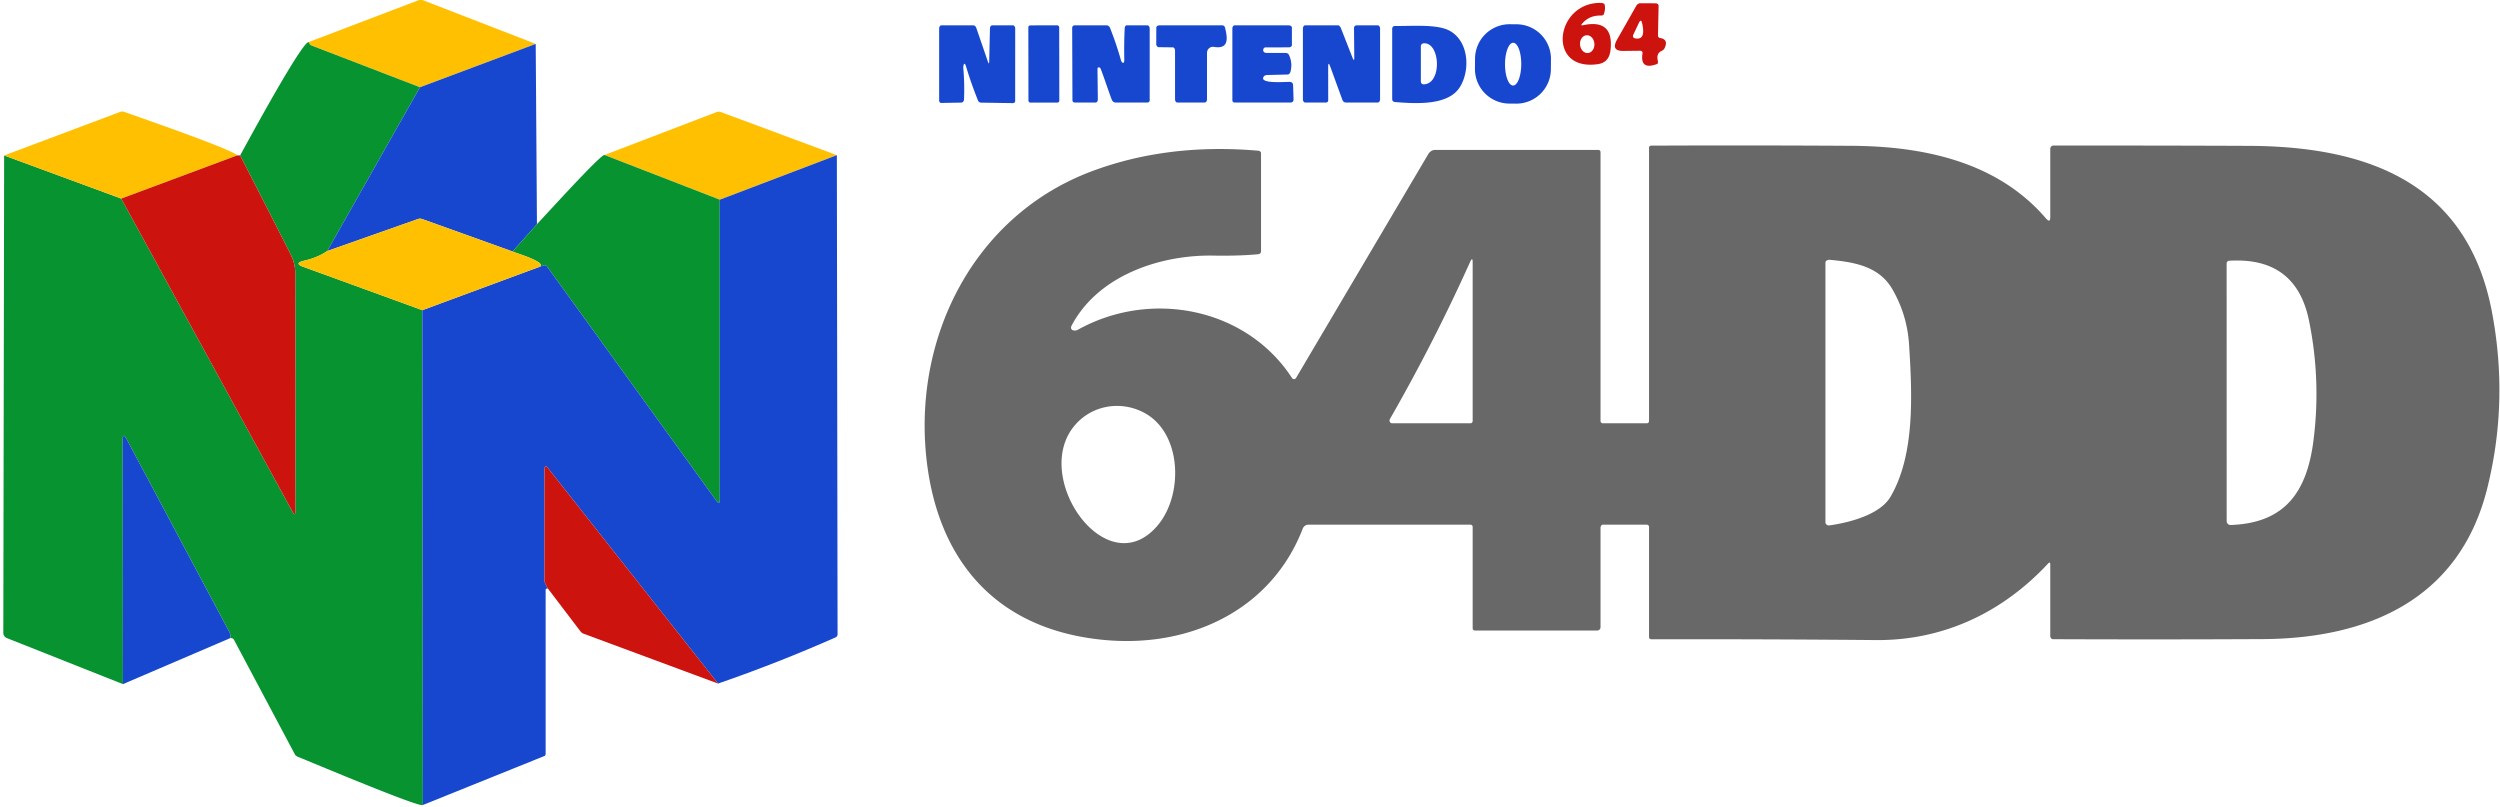 <?xml version="1.0" encoding="UTF-8" standalone="no"?>
<svg xmlns="http://www.w3.org/2000/svg" version="1.2" baseProfile="tiny" viewBox="0 0 567 183">
<path fill="#ffc001" d="
  M 95.06 0.00
  L 95.81 0.00
  L 121.50 9.96
  L 95.25 19.79
  L 70.65 10.32
  A 0.91 0.87 -1.2 0 1 70.16 9.87
  L 70.00 9.54
  L 95.06 0.00
  Z"
/>
<path fill="#cc130e" d="
  M 358.98 5.73
  Q 366.13 4.18 365.25 11.46
  Q 364.92 14.16 362.44 14.54
  C 350.66 16.31 352.70 0.46 363.09 0.66
  A 0.93 0.50 -2.3 0 1 363.94 1.08
  Q 364.16 2.16 363.73 3.25
  A 0.76 0.41 6.1 0 1 363.04 3.53
  Q 360.48 3.47 358.88 5.30
  Q 358.39 5.85 358.98 5.73
  Z
  M 360.142 12.024
  A 2.02 1.63 85.4 0 0 361.605 9.879
  A 2.02 1.63 85.4 0 0 359.818 7.997
  A 2.02 1.63 85.4 0 0 358.355 10.141
  A 2.02 1.63 85.4 0 0 360.142 12.024
  Z"
/>
<path fill="#cc130e" d="
  M 371.98 11.51
  L 368.17 11.55
  Q 365.28 11.58 366.76 8.97
  L 371.10 1.33
  A 1.18 0.94 -71.8 0 1 372.00 0.74
  L 375.50 0.75
  A 0.67 0.56 0.4 0 1 376.17 1.32
  L 376.03 8.00
  A 0.61 0.49 -85.7 0 0 376.45 8.61
  Q 378.53 8.92 377.49 11.00
  A 1.43 0.75 -12.5 0 1 376.84 11.55
  Q 375.60 12.12 376.00 13.82
  A 0.67 0.36 76.0 0 1 375.82 14.52
  Q 371.89 15.98 372.53 12.05
  A 0.54 0.47 3.5 0 0 371.98 11.51
  Z
  M 372.42 5.22
  Q 372.18 4.16 371.67 5.25
  L 370.41 7.92
  A 0.56 0.52 -70.4 0 0 370.74 8.68
  Q 373.37 9.27 372.42 5.22
  Z"
/>
<path fill="#1747ce" d="
  M 351.74 15.735
  A 7.84 7.84 0.0 0 1 343.831 23.506
  L 342.291 23.493
  A 7.84 7.84 0.0 0 1 334.52 15.585
  L 334.541 13.265
  A 7.84 7.84 0.0 0 1 342.449 5.494
  L 343.988 5.507
  A 7.84 7.84 0.0 0 1 351.76 13.415
  L 351.74 15.735
  Z
  M 343.163 19.4
  A 4.85 1.84 90.2 0 0 345.02 14.556
  A 4.85 1.84 90.2 0 0 343.197 9.7
  A 4.85 1.84 90.2 0 0 341.34 14.544
  A 4.85 1.84 90.2 0 0 343.163 19.4
  Z"
/>
<path fill="#1747ce" d="
  M 224.35 13.94
  L 224.52 6.50
  A 0.76 0.48 -89.5 0 1 225.00 5.75
  L 229.75 5.75
  A 0.75 0.50 90.0 0 1 230.25 6.50
  L 230.24 22.94
  A 0.54 0.45 0.6 0 1 229.69 23.39
  L 222.50 23.28
  A 0.78 0.75 79.4 0 1 221.81 22.79
  Q 220.26 18.95 219.09 15.04
  C 218.72 13.82 218.42 14.85 218.48 15.50
  Q 218.79 19.04 218.64 22.57
  A 0.73 0.65 -89.0 0 1 218.00 23.27
  L 213.44 23.35
  A 0.60 0.44 90.0 0 1 213.00 22.75
  L 213.00 6.50
  A 0.75 0.50 -90.0 0 1 213.50 5.75
  L 220.75 5.75
  A 0.85 0.65 77.9 0 1 221.42 6.32
  L 224.04 13.94
  Q 224.33 14.80 224.35 13.94
  Z"
/>
<rect fill="#1747ce" x="-3.50" y="-8.76" transform="translate(236.74,14.51) rotate(-0.1)" width="7.00" height="17.52" rx="0.43"/>
<path fill="#1747ce" d="
  M 248.91 15.75
  L 248.99 22.50
  A 0.74 0.49 89.5 0 1 248.50 23.25
  L 243.75 23.25
  A 0.52 0.50 -0.0 0 1 243.23 22.75
  L 243.17 6.31
  A 0.58 0.56 -0.5 0 1 243.75 5.74
  L 251.00 5.75
  A 0.96 0.76 76.9 0 1 251.77 6.36
  Q 253.20 9.99 254.24 13.68
  C 254.40 14.23 255.02 14.73 254.99 13.50
  Q 254.91 9.95 255.08 6.41
  A 0.69 0.41 -88.1 0 1 255.50 5.75
  L 260.25 5.75
  A 0.75 0.50 90.0 0 1 260.75 6.50
  L 260.75 22.75
  A 0.50 0.50 0.0 0 1 260.25 23.25
  L 253.00 23.25
  A 0.97 0.85 76.0 0 1 252.19 22.69
  C 251.77 21.76 249.72 15.51 249.51 15.39
  Q 248.90 15.04 248.91 15.75
  Z"
/>
<path fill="#1747ce" d="
  M 273.75 11.99
  L 273.75 22.50
  A 0.75 0.50 -90.0 0 1 273.25 23.25
  L 267.00 23.25
  A 0.75 0.50 90.0 0 1 266.50 22.50
  L 266.50 11.50
  A 0.76 0.51 -89.6 0 0 266.00 10.74
  L 262.83 10.70
  A 0.69 0.60 -89.6 0 1 262.24 10.01
  L 262.25 6.25
  A 0.75 0.50 -0.0 0 1 263.00 5.75
  L 277.25 5.75
  A 0.67 0.58 81.7 0 1 277.83 6.25
  C 278.40 8.48 278.84 11.25 275.32 10.63
  A 1.37 1.34 -85.2 0 0 273.75 11.99
  Z"
/>
<path fill="#1747ce" d="
  M 286.50 11.25
  Q 286.46 11.48 286.57 11.68
  A 0.83 0.57 -9.0 0 0 287.25 12.00
  L 291.50 12.00
  A 0.97 0.70 -9.1 0 1 292.31 12.41
  Q 293.19 14.20 292.70 16.20
  A 0.91 0.61 -80.8 0 1 292.05 16.90
  L 287.50 17.01
  A 1.17 0.63 7.5 0 0 286.63 17.34
  C 285.38 19.13 291.74 18.51 292.63 18.58
  A 0.70 0.69 1.4 0 1 293.27 19.25
  L 293.38 22.57
  A 0.65 0.63 88.7 0 1 292.75 23.25
  L 280.00 23.25
  A 0.50 0.50 0.0 0 1 279.50 22.75
  L 279.50 6.50
  A 0.75 0.50 -90.0 0 1 280.00 5.75
  L 292.25 5.75
  A 0.75 0.50 0.0 0 1 293.00 6.25
  L 293.00 10.26
  A 0.75 0.48 -0.0 0 1 292.25 10.74
  L 287.00 10.75
  A 0.62 0.48 -83.0 0 0 286.50 11.25
  Z"
/>
<path fill="#1747ce" d="
  M 307.15 13.07
  L 307.09 6.32
  A 0.66 0.58 0.0 0 1 307.75 5.74
  L 312.50 5.75
  A 0.75 0.50 90.0 0 1 313.00 6.50
  L 313.00 22.50
  A 0.75 0.50 -90.0 0 1 312.50 23.25
  L 305.25 23.25
  A 0.88 0.82 79.4 0 1 304.46 22.67
  L 301.69 15.07
  Q 301.23 13.81 301.23 15.25
  L 301.24 22.75
  A 0.49 0.49 89.4 0 1 300.75 23.25
  L 296.00 23.25
  A 0.75 0.50 90.0 0 1 295.50 22.50
  L 295.50 6.50
  A 0.75 0.50 -90.0 0 1 296.00 5.75
  L 303.50 5.75
  A 1.02 0.47 71.9 0 1 304.14 6.44
  L 306.71 13.00
  Q 307.15 14.12 307.15 13.07
  Z"
/>
<path fill="#1747ce" d="
  M 331.06 19.81
  C 328.34 24.07 320.80 23.49 316.35 23.14
  A 0.65 0.64 2.4 0 1 315.75 22.50
  L 315.75 6.50
  A 0.61 0.61 0.5 0 1 316.37 5.89
  C 320.01 5.96 325.90 5.40 328.77 6.97
  C 333.18 9.38 333.50 16.00 331.06 19.81
  Z
  M 322.89 19.13
  C 327.14 19.04 326.66 9.45 322.85 9.83
  A 0.67 0.67 87.2 0 0 322.25 10.50
  L 322.25 18.50
  A 0.63 0.62 89.1 0 0 322.89 19.13
  Z"
/>
<path fill="#069330" d="
  M 70.00 9.54
  L 70.16 9.87
  A 0.91 0.87 -1.2 0 0 70.65 10.32
  L 95.25 19.79
  L 74.22 56.93
  Q 72.08 58.40 69.08 59.10
  Q 66.52 59.69 68.74 60.50
  L 95.78 70.35
  L 95.91 182.57
  C 95.48 183.36 70.40 172.78 67.67 171.69
  A 1.58 0.80 10.5 0 1 66.88 171.09
  L 53.10 145.17
  A 0.80 0.49 71.3 0 0 52.60 144.75
  L 52.25 144.71
  C 52.26 144.23 52.32 143.92 52.09 143.48
  Q 40.44 121.59 28.77 99.69
  Q 27.82 97.91 27.83 99.92
  L 27.88 155.16
  L 1.54 144.71
  A 1.27 1.26 -78.9 0 1 0.75 143.52
  L 0.94 35.26
  L 27.50 45.04
  L 66.37 116.11
  Q 66.98 117.22 66.98 115.95
  Q 67.04 88.94 66.97 61.99
  Q 66.97 59.77 65.96 57.78
  Q 60.25 46.49 54.46 35.25
  C 56.07 32.33 68.40 9.54 70.00 9.54
  Z"
/>
<path fill="#1747ce" d="
  M 121.50 9.96
  L 121.78 50.84
  L 116.25 57.04
  L 95.72 49.67
  A 1.50 1.31 -41.8 0 0 94.78 49.68
  L 74.22 56.93
  L 95.25 19.79
  L 121.50 9.96
  Z"
/>
<path fill="#ffc001" d="
  M 53.79 35.25
  L 27.50 45.04
  L 0.94 35.26
  L 27.28 25.37
  A 1.42 1.25 42.0 0 1 28.22 25.38
  C 31.21 26.48 53.16 34.04 53.79 35.25
  Z"
/>
<path fill="#ffc001" d="
  M 189.80 35.19
  L 163.25 45.29
  L 137.10 35.15
  L 162.52 25.42
  A 1.40 1.35 -44.5 0 1 163.47 25.41
  L 189.80 35.19
  Z"
/>
<path fill="#686868" d="
  M 333.50 119.00
  L 296.75 119.00
  A 1.39 1.37 -79.5 0 0 295.46 119.90
  C 288.32 138.36 269.98 146.88 250.74 145.17
  C 225.63 142.94 212.28 126.69 210.02 103.06
  C 207.40 75.51 221.46 48.55 247.79 38.78
  Q 264.91 32.42 285.36 34.18
  A 0.69 0.56 2.7 0 1 286.00 34.75
  L 286.00 57.00
  A 0.66 0.65 -2.9 0 1 285.41 57.65
  Q 281.11 58.07 275.26 57.97
  C 263.14 57.75 249.08 62.45 243.06 73.81
  C 242.50 74.87 243.65 75.23 244.47 74.78
  C 261.18 65.50 282.80 69.94 293.04 85.75
  A 0.53 0.52 44.1 0 0 293.93 85.74
  L 323.94 34.94
  A 1.93 1.74 -73.1 0 1 325.50 34.00
  L 362.50 34.00
  A 0.50 0.50 0.0 0 1 363.00 34.50
  L 363.00 95.50
  A 0.50 0.50 0.0 0 0 363.50 96.00
  L 373.50 96.00
  A 0.50 0.50 0.0 0 0 374.00 95.50
  L 374.00 33.50
  A 0.47 0.45 -90.0 0 1 374.45 33.03
  Q 397.15 32.93 420.00 33.07
  C 436.51 33.17 453.08 36.79 464.00 49.51
  Q 465.00 50.67 465.00 49.26
  L 465.00 33.75
  A 0.74 0.72 -90.0 0 1 465.72 33.01
  Q 487.78 32.99 510.00 33.08
  C 536.87 33.18 559.57 41.39 565.16 70.68
  Q 569.04 91.04 564.09 110.82
  C 557.78 135.99 537.06 144.83 513.14 144.95
  Q 489.34 145.07 465.64 144.97
  A 0.72 0.64 -90.0 0 1 465.00 144.25
  L 465.00 128.00
  Q 465.00 127.28 464.49 127.83
  C 453.98 139.11 440.51 145.30 425.43 145.17
  Q 400.00 144.94 374.54 144.99
  A 0.54 0.49 0.0 0 1 374.00 144.50
  L 374.00 119.50
  A 0.50 0.50 0.0 0 0 373.50 119.00
  L 363.50 119.00
  A 0.75 0.50 -90.0 0 0 363.00 119.75
  L 363.00 142.25
  A 0.75 0.75 0.0 0 1 362.25 143.00
  L 334.50 143.00
  A 0.50 0.50 0.0 0 1 334.00 142.50
  L 334.00 119.50
  A 0.50 0.50 0.0 0 0 333.50 119.00
  Z
  M 333.41 59.43
  Q 325.20 77.67 315.24 95.02
  A 0.66 0.61 -74.1 0 0 315.74 96.00
  L 333.50 96.00
  A 0.50 0.50 0.0 0 0 334.00 95.50
  L 334.00 59.50
  Q 334.00 58.13 333.41 59.43
  Z
  M 414.01 59.56
  L 414.01 118.44
  A 0.77 0.73 -4.1 0 0 414.88 119.16
  C 419.29 118.56 426.34 116.77 428.74 112.71
  C 434.38 103.15 433.67 89.20 432.98 78.18
  Q 432.55 71.40 429.18 65.58
  C 426.16 60.39 420.58 59.45 415.04 58.93
  A 0.95 0.66 3.4 0 0 414.01 59.56
  Z
  M 505.93 119.07
  C 518.31 118.63 523.20 111.49 524.68 100.02
  Q 526.45 86.30 523.69 72.75
  Q 520.74 58.21 505.57 59.14
  A 0.61 0.60 88.5 0 0 505.00 59.75
  L 505.01 118.19
  A 0.88 0.88 -1.2 0 0 505.93 119.07
  Z
  M 259.36 93.54
  C 253.74 90.63 246.89 92.10 243.17 97.22
  C 234.41 109.27 251.46 132.81 262.74 118.94
  C 268.44 111.93 268.02 98.02 259.36 93.54
  Z"
/>
<path fill="#069330" d="
  M 137.10 35.15
  L 163.25 45.29
  L 163.25 113.30
  Q 163.25 114.64 162.45 113.55
  L 124.06 60.44
  A 0.71 0.68 -26.6 0 0 123.28 60.20
  L 122.50 60.46
  C 123.82 59.38 117.14 57.45 116.25 57.04
  L 121.78 50.84
  C 123.43 49.14 136.26 34.94 137.10 35.15
  Z"
/>
<path fill="#cc130e" d="
  M 53.79 35.25
  L 54.46 35.25
  Q 60.25 46.49 65.96 57.78
  Q 66.97 59.77 66.97 61.99
  Q 67.04 88.94 66.98 115.95
  Q 66.98 117.22 66.37 116.11
  L 27.50 45.04
  L 53.79 35.25
  Z"
/>
<path fill="#1747ce" d="
  M 189.80 35.19
  L 189.96 143.85
  A 0.78 0.76 78.5 0 1 189.50 144.56
  Q 176.32 150.39 162.85 155.03
  L 124.31 106.20
  Q 123.50 105.18 123.50 106.50
  L 123.50 131.75
  Q 123.50 132.07 123.79 132.60
  L 124.25 133.46
  L 124.00 133.50
  A 0.30 0.25 -5.4 0 0 123.75 133.75
  L 123.75 171.00
  A 0.52 0.48 80.0 0 1 123.45 171.47
  L 95.91 182.57
  L 95.78 70.35
  L 122.50 60.46
  L 123.28 60.20
  A 0.71 0.68 -26.6 0 1 124.06 60.44
  L 162.45 113.55
  Q 163.25 114.64 163.25 113.30
  L 163.25 45.29
  L 189.80 35.19
  Z"
/>
<path fill="#ffc001" d="
  M 116.25 57.04
  C 117.14 57.45 123.82 59.38 122.50 60.46
  L 95.78 70.35
  L 68.74 60.50
  Q 66.52 59.69 69.08 59.10
  Q 72.08 58.40 74.22 56.93
  L 94.78 49.68
  A 1.50 1.31 -41.8 0 1 95.72 49.67
  L 116.25 57.04
  Z"
/>
<path fill="#1747ce" d="
  M 52.25 144.71
  L 27.88 155.16
  L 27.83 99.92
  Q 27.82 97.91 28.77 99.69
  Q 40.44 121.59 52.09 143.48
  C 52.32 143.92 52.26 144.23 52.25 144.71
  Z"
/>
<path fill="#cc130e" d="
  M 162.85 155.03
  L 132.40 143.74
  A 1.68 1.67 81.5 0 1 131.63 143.17
  L 124.25 133.46
  L 123.79 132.60
  Q 123.50 132.07 123.50 131.75
  L 123.50 106.50
  Q 123.50 105.18 124.31 106.20
  L 162.85 155.03
  Z"
/>
</svg>

